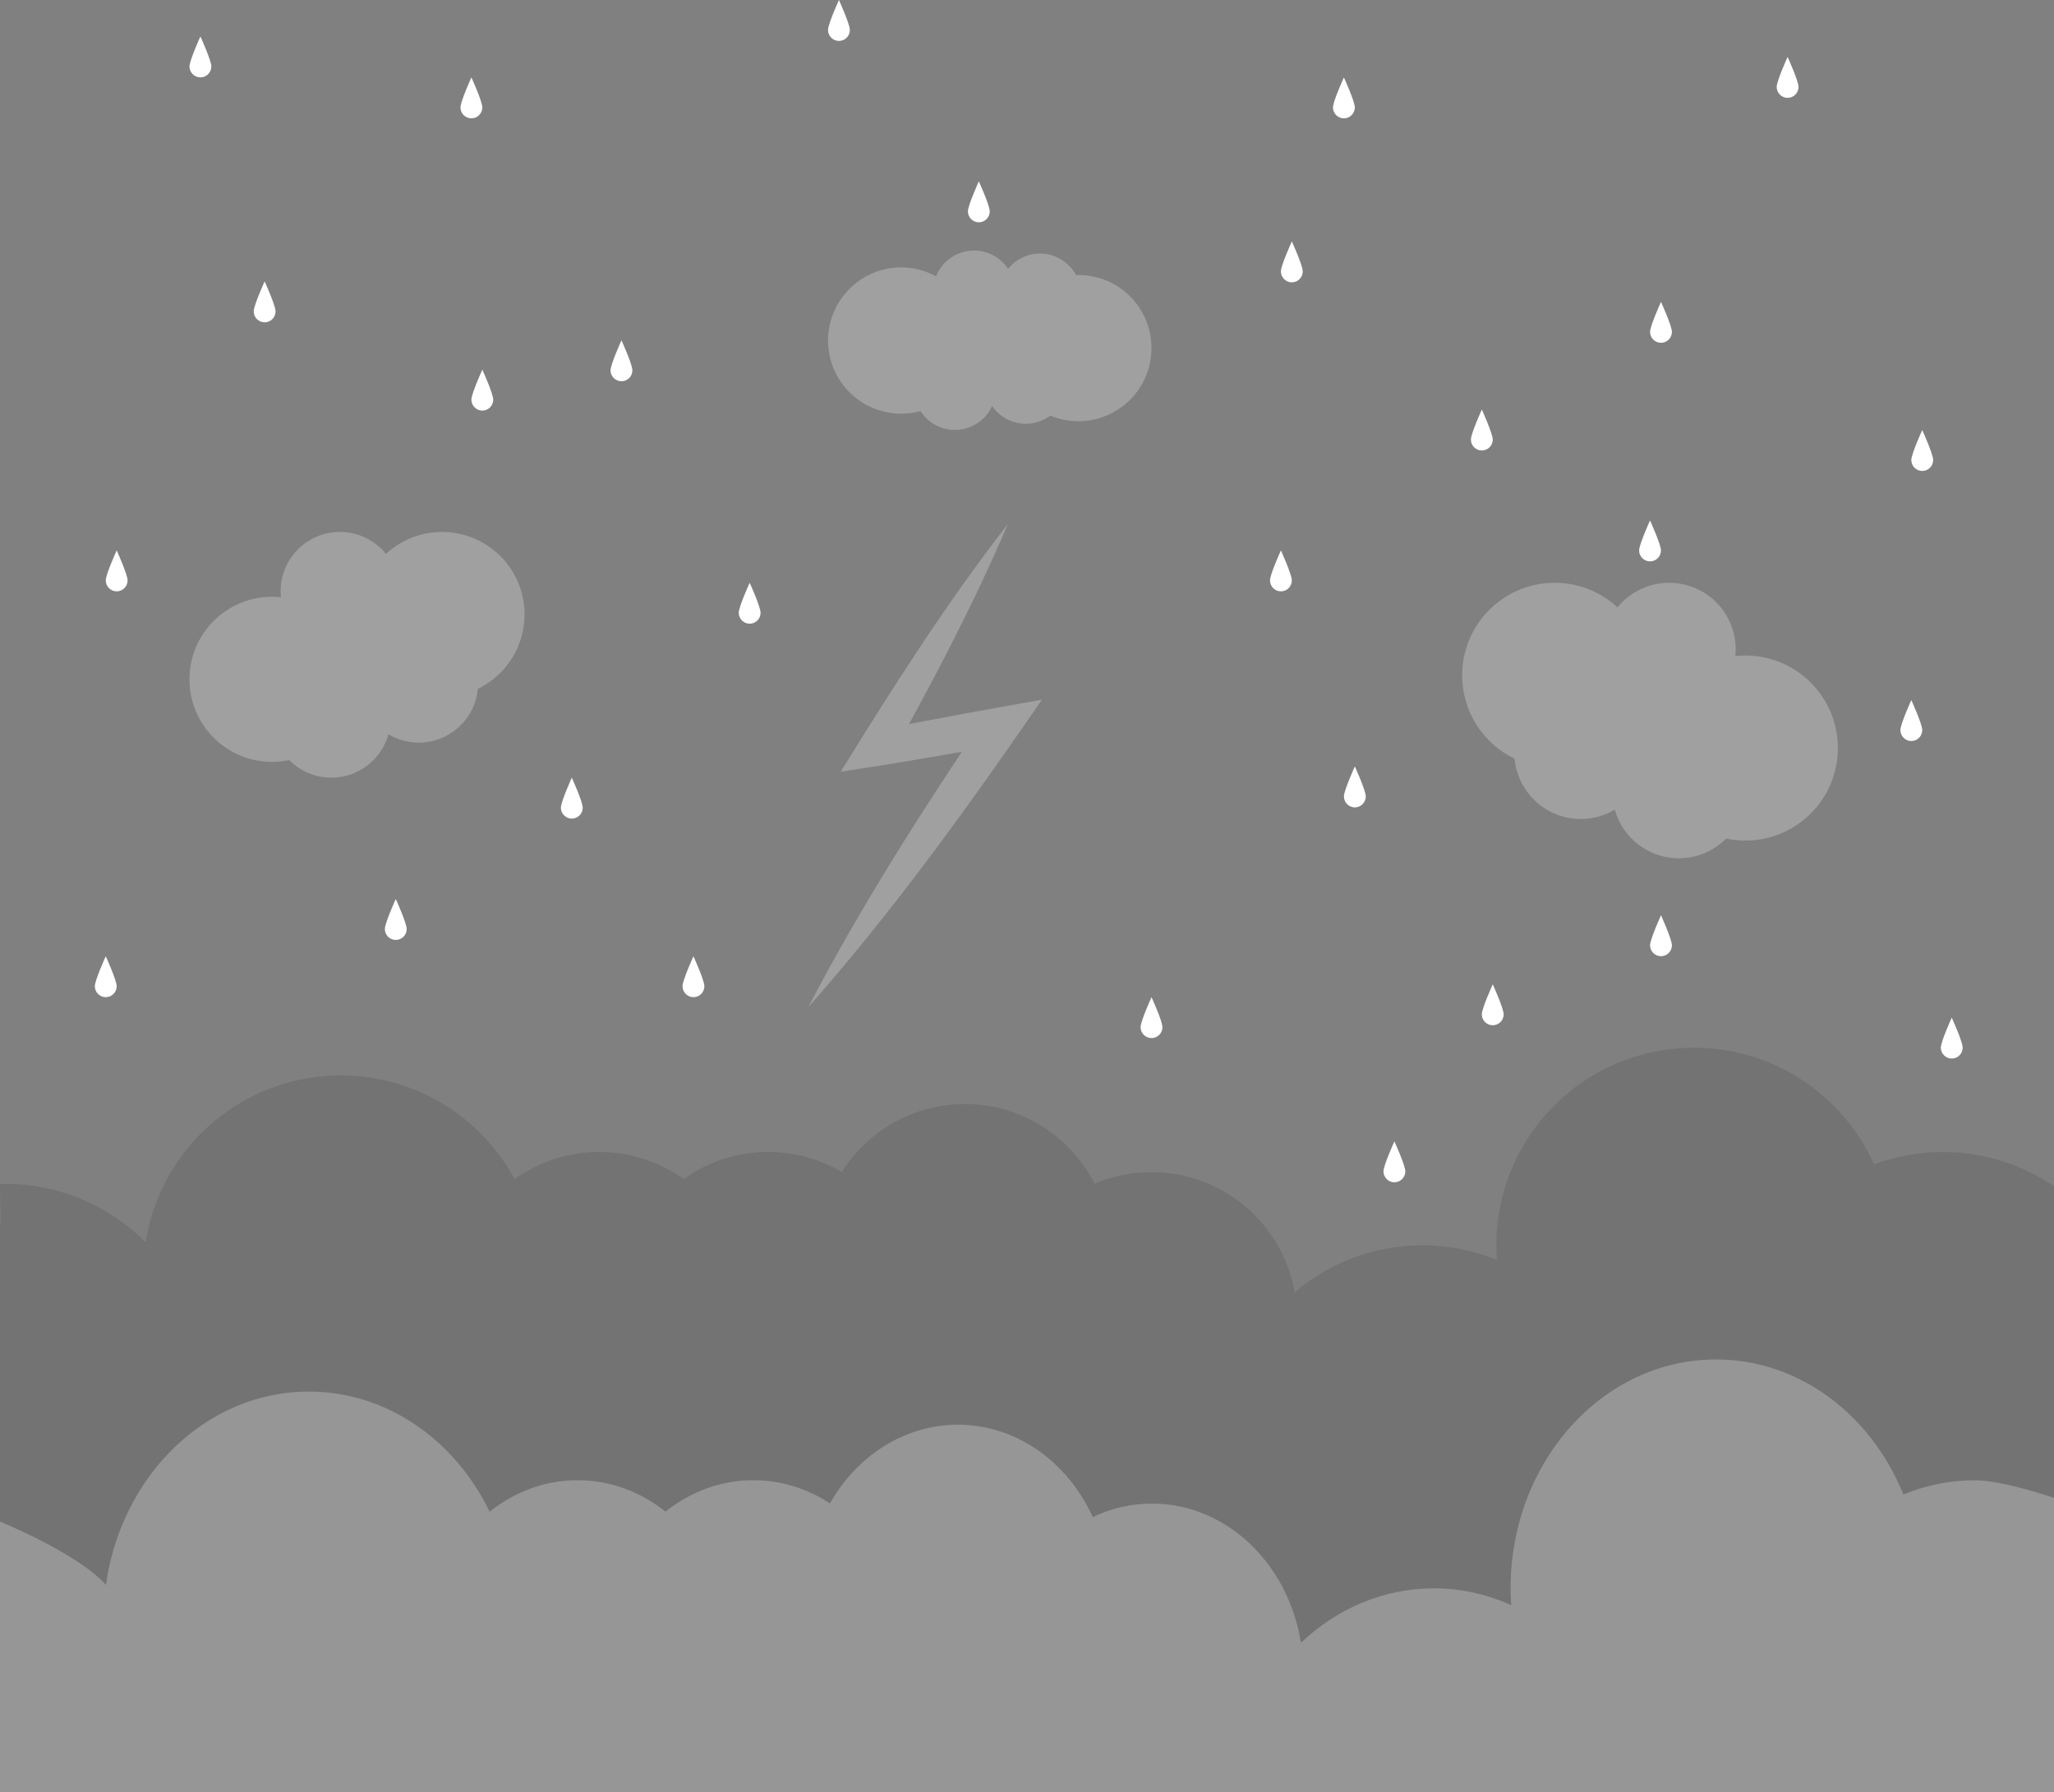 <?xml version="1.0" encoding="UTF-8"?><svg id="Layer_2" xmlns="http://www.w3.org/2000/svg" viewBox="0 0 662.07 577.72"><rect x="0" y="0" width="662.07" height="577.72" fill="#808080" stroke="none"/><defs><style>.cls-1{opacity:.1;}.cls-2,.cls-3{fill:#fff;}.cls-3{opacity:.25;}</style></defs><g id="Layer_1-2"><g><path class="cls-1" d="m662.07,382.34c-10.21-6.96-22.54-11.03-35.82-11.03-7.8,0-15.27,1.41-22.17,3.97-9.97-22.15-32.22-37.58-58.08-37.58-35.17,0-63.68,28.51-63.68,63.68,0,1.58.08,3.14.19,4.69-7.4-3.01-15.5-4.69-23.98-4.69-15.72,0-30.1,5.71-41.2,15.14-3.86-22-23.05-38.72-46.16-38.72-6.51,0-12.71,1.33-18.35,3.73-7.74-15.23-23.55-25.68-41.81-25.68-16.71,0-31.36,8.75-39.66,21.9-6.96-4.1-15.07-6.46-23.74-6.46-10.16,0-19.55,3.24-27.23,8.73-7.68-5.49-17.07-8.73-27.23-8.73s-19.58,3.25-27.26,8.75c-10.77-19.9-31.82-33.41-56.04-33.41-31.8,0-58.16,23.32-62.91,53.79-11.54-11.63-27.53-18.83-45.2-18.83-.58,0-1.16.03-1.74.04.06,4.25.12,8.41.18,12.44-.06-.02-.12-.03-.18-.05v183.68h662.07v-195.38h0Z"/><path class="cls-2" d="m452.98,377.55c0,1.95-1.58,3.52-3.52,3.52s-3.52-1.58-3.52-3.52,3.52-9.67,3.52-9.67c0,0,3.52,7.73,3.52,9.67Z"/><path class="cls-2" d="m374.69,331.07c0,1.95-1.58,3.52-3.52,3.52s-3.52-1.58-3.52-3.52,3.52-9.67,3.52-9.67c0,0,3.52,7.73,3.52,9.67Z"/><path class="cls-2" d="m440.23,256.71c0,1.95-1.58,3.52-3.52,3.52s-3.52-1.58-3.52-3.52,3.52-9.67,3.52-9.67c0,0,3.52,7.73,3.52,9.67Z"/><path class="cls-2" d="m416.4,187.08c0,1.95-1.58,3.52-3.52,3.52s-3.52-1.58-3.52-3.52,3.52-9.67,3.52-9.67c0,0,3.52,7.73,3.52,9.67Z"/><path class="cls-2" d="m619.6,235.32c0,1.95-1.58,3.52-3.52,3.52s-3.52-1.58-3.52-3.52,3.52-9.67,3.52-9.67c0,0,3.52,7.73,3.52,9.67Z"/><path class="cls-2" d="m623.12,148.28c0,1.95-1.58,3.52-3.52,3.52s-3.52-1.58-3.52-3.52,3.52-9.67,3.52-9.67c0,0,3.52,7.73,3.52,9.67Z"/><path class="cls-2" d="m484.68,326.94c0,1.95-1.58,3.52-3.52,3.52s-3.52-1.58-3.52-3.52,3.52-9.67,3.52-9.67c0,0,3.52,7.73,3.52,9.67Z"/><path class="cls-2" d="m632.63,337.67c0,1.95-1.58,3.52-3.52,3.52s-3.52-1.58-3.52-3.52,3.52-9.67,3.52-9.67c0,0,3.52,7.73,3.52,9.67Z"/><path class="cls-2" d="m227.04,317.88c0,1.95-1.58,3.52-3.52,3.52s-3.52-1.58-3.52-3.52,3.52-9.67,3.52-9.67c0,0,3.52,7.73,3.52,9.67Z"/><path class="cls-2" d="m319.03,68.13c0,1.95-1.58,3.52-3.52,3.52s-3.52-1.58-3.52-3.52,3.52-9.67,3.52-9.67c0,0,3.52,7.73,3.52,9.67Z"/><path class="cls-2" d="m245.16,197.51c0,1.95-1.58,3.52-3.52,3.52s-3.52-1.58-3.52-3.52,3.52-9.67,3.52-9.67c0,0,3.52,7.73,3.52,9.67Z"/><path class="cls-2" d="m187.83,260.33c0,1.95-1.58,3.52-3.52,3.52s-3.52-1.58-3.52-3.52,3.52-9.67,3.52-9.67c0,0,3.52,7.73,3.52,9.67Z"/><path class="cls-2" d="m538.91,304.68c0,1.95-1.58,3.52-3.52,3.52s-3.52-1.58-3.52-3.52,3.52-9.67,3.52-9.67c0,0,3.52,7.73,3.52,9.67Z"/><path class="cls-2" d="m158.99,128.82c0,1.95-1.58,3.52-3.52,3.52s-3.52-1.58-3.52-3.52,3.52-9.67,3.52-9.67c0,0,3.52,7.73,3.52,9.67Z"/><path class="cls-2" d="m273.94,9.67c0,1.95-1.58,3.52-3.52,3.52s-3.52-1.58-3.52-3.52,3.52-9.67,3.52-9.67c0,0,3.52,7.73,3.52,9.67Z"/><path class="cls-2" d="m203.84,119.36c0,1.95-1.58,3.52-3.52,3.52s-3.52-1.58-3.52-3.52,3.52-9.67,3.52-9.67c0,0,3.52,7.73,3.52,9.67Z"/><path class="cls-2" d="m155.47,34.62c0,1.95-1.58,3.52-3.52,3.52s-3.52-1.58-3.52-3.52,3.52-9.67,3.52-9.67c0,0,3.52,7.73,3.52,9.67Z"/><path class="cls-2" d="m481.16,141.68c0,1.95-1.58,3.52-3.52,3.52s-3.52-1.58-3.52-3.52,3.52-9.67,3.52-9.67c0,0,3.52,7.73,3.52,9.67Z"/><path class="cls-2" d="m579.72,28.02c0,1.95-1.58,3.52-3.52,3.52s-3.52-1.58-3.52-3.52,3.52-9.67,3.52-9.67c0,0,3.52,7.73,3.52,9.67Z"/><path class="cls-2" d="m538.91,106.97c0,1.95-1.58,3.52-3.52,3.52s-3.52-1.58-3.52-3.52,3.52-9.67,3.52-9.67c0,0,3.52,7.73,3.52,9.67Z"/><path class="cls-2" d="m419.92,87.48c0,1.95-1.58,3.52-3.52,3.52s-3.52-1.58-3.52-3.52,3.52-9.67,3.52-9.67c0,0,3.52,7.73,3.52,9.67Z"/><path class="cls-2" d="m436.7,34.62c0,1.95-1.58,3.52-3.52,3.52s-3.52-1.58-3.52-3.52,3.52-9.67,3.52-9.67c0,0,3.52,7.73,3.52,9.67Z"/><path class="cls-2" d="m535.38,177.42c0,1.95-1.58,3.52-3.52,3.52s-3.52-1.58-3.52-3.52,3.52-9.67,3.52-9.67c0,0,3.52,7.73,3.52,9.67Z"/><path class="cls-2" d="m131.09,299.44c0,1.95-1.58,3.52-3.52,3.52s-3.52-1.58-3.52-3.52,3.52-9.67,3.52-9.67c0,0,3.52,7.73,3.52,9.67Z"/><path class="cls-2" d="m41.13,187.08c0,1.95-1.58,3.52-3.52,3.52s-3.52-1.58-3.52-3.52,3.52-9.67,3.52-9.67c0,0,3.52,7.73,3.52,9.67Z"/><path class="cls-2" d="m37.61,317.88c0,1.95-1.58,3.52-3.52,3.52s-3.52-1.58-3.52-3.52,3.52-9.67,3.52-9.67c0,0,3.52,7.73,3.52,9.67Z"/><path class="cls-2" d="m88.82,100.37c0,1.95-1.58,3.52-3.52,3.52s-3.52-1.58-3.52-3.52,3.52-9.67,3.52-9.67c0,0,3.52,7.73,3.52,9.67Z"/><path class="cls-2" d="m68.12,21.42c0,1.95-1.58,3.52-3.52,3.52s-3.52-1.58-3.52-3.52,3.52-9.67,3.52-9.67c0,0,3.52,7.73,3.52,9.67Z"/><path class="cls-3" d="m169.09,198.06c0-14.7-11.91-26.61-26.61-26.61-6.97,0-13.32,2.69-18.06,7.08-3.51-4.32-8.85-7.08-14.85-7.08-10.56,0-19.12,8.56-19.12,19.12,0,.65.03,1.3.1,1.94-.94-.1-1.9-.16-2.87-.16-14.7,0-26.61,11.91-26.61,26.61s11.91,26.61,26.61,26.61c1.9,0,3.75-.2,5.54-.58,3.47,3.5,8.27,5.67,13.58,5.67,8.78,0,16.17-5.92,18.42-13.99,2.86,1.71,6.2,2.69,9.77,2.69,9.95,0,18.13-7.6,19.03-17.32,8.91-4.3,15.06-13.42,15.06-23.98Z"/><path class="cls-3" d="m488.19,244.55c1.02,10.89,10.18,19.42,21.34,19.42,4.01,0,7.75-1.1,10.96-3.01,2.52,9.04,10.81,15.68,20.65,15.68,5.96,0,11.34-2.43,15.23-6.35,2,.42,4.08.65,6.21.65,16.48,0,29.83-13.36,29.83-29.83,0-16.48-13.36-29.83-29.83-29.83-1.09,0-2.16.06-3.22.17.07-.71.11-1.44.11-2.17,0-11.84-9.6-21.44-21.44-21.44-6.72,0-12.72,3.09-16.65,7.93-5.32-4.92-12.43-7.93-20.25-7.93-16.48,0-29.83,13.36-29.83,29.83,0,11.84,6.89,22.06,16.88,26.88Z"/><path class="cls-3" d="m354.05,89.55c-2.41-.69-4.84-.97-7.21-.9-1.63-3.02-4.43-5.4-7.99-6.42-5.26-1.5-10.68.4-13.91,4.4-1.68-2.51-4.22-4.47-7.35-5.37-6.57-1.87-13.4,1.57-15.89,7.78-1.48-.8-3.07-1.46-4.76-1.94-12.52-3.57-25.56,3.68-29.13,16.2-3.57,12.52,3.68,25.56,16.2,29.13,4.3,1.23,8.67,1.18,12.69.07,1.68,2.61,4.26,4.65,7.48,5.57,6.35,1.81,12.93-1.36,15.61-7.17,1.68,2.43,4.18,4.32,7.24,5.19,4.12,1.17,8.33.25,11.52-2.13.83.34,1.69.65,2.58.9,12.52,3.57,25.56-3.68,29.13-16.2,3.57-12.52-3.68-25.56-16.2-29.13Z"/><path class="cls-3" d="m0,577.72h662.07v-94.93s-16.45-5.68-25.48-5.68c-8.11,0-15.88,1.63-23.06,4.6-10.37-25.66-33.5-43.53-60.4-43.53-36.57,0-66.22,33.03-66.22,73.77,0,1.83.08,3.63.2,5.43-7.7-3.49-16.11-5.43-24.94-5.43-16.34,0-31.3,6.61-42.85,17.54-4.02-25.48-23.97-44.85-48-44.85-6.77,0-13.22,1.54-19.08,4.32-8.05-17.65-24.49-29.75-43.47-29.75-17.37,0-32.61,10.13-41.25,25.37-7.24-4.75-15.67-7.48-24.69-7.48-10.56,0-20.33,3.75-28.32,10.12-7.98-6.36-17.75-10.12-28.32-10.12s-20.36,3.76-28.35,10.14c-11.2-23.05-33.09-38.71-58.27-38.71-33.07,0-60.48,27.01-65.42,62.31-9.13-10.25-34.18-20.42-34.18-20.42v87.29Z"/><path class="cls-3" d="m324.9,168.84c-11.04,25.86-24.18,50.74-37.8,75.3,0,0-5.87-8.41-5.87-8.41,17.71-3.66,36.74-7.01,54.6-10.2-23.47,34.2-47.85,68.01-75.32,99.14,16.99-32.65,36.85-63.65,57.4-94.13,0,0,5.98,9.24,5.98,9.24-3.38.62-6.76,1.28-10.14,1.87-6,1.06-14.4,2.56-20.32,3.52-6.2,1.08-16.12,2.58-22.44,3.56,16.86-27.3,34.2-54.53,53.91-79.88h0Z"/></g></g></svg>